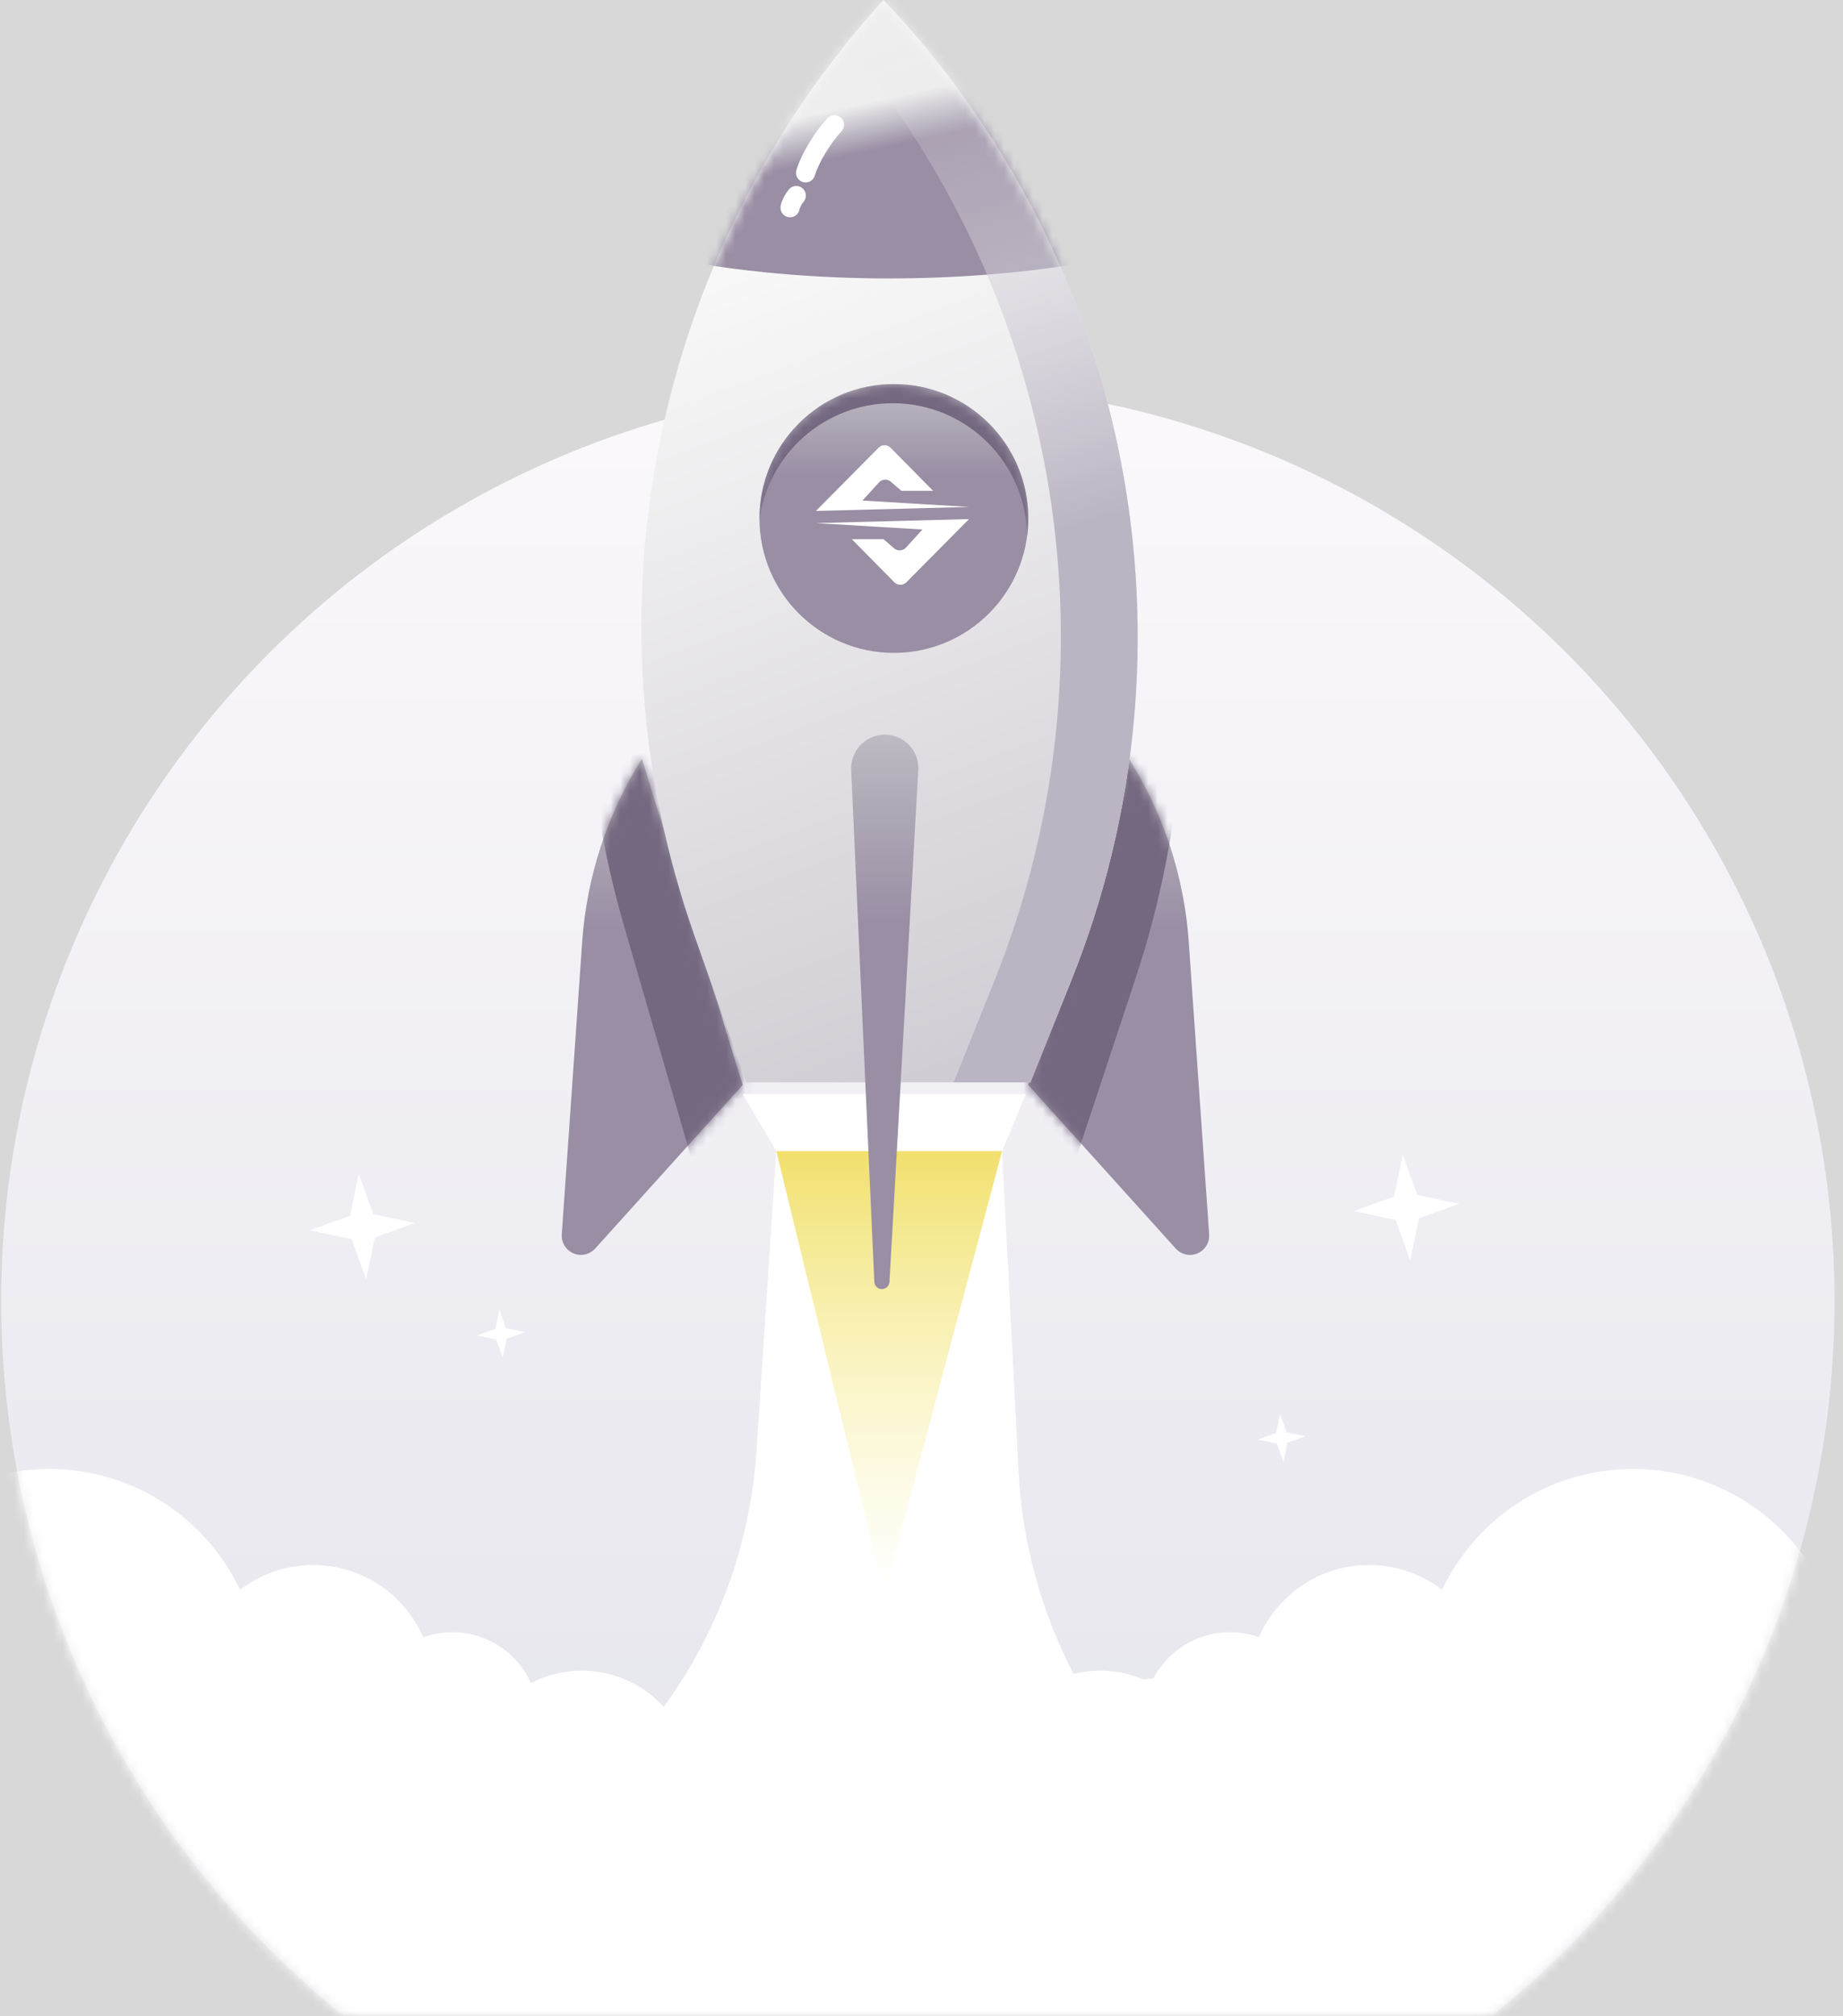 <?xml version="1.0" encoding="UTF-8"?>
<svg width="192px" height="210px" viewBox="0 0 192 210" version="1.1" xmlns="http://www.w3.org/2000/svg" xmlns:xlink="http://www.w3.org/1999/xlink">
    <defs>
        <rect id="path-1" x="0" y="0" width="340" height="240"></rect>
        <linearGradient x1="50%" y1="78.276%" x2="50%" y2="-5.418%" id="linearGradient-3">
            <stop stop-color="#E6E6ED" offset="0%"></stop>
            <stop stop-color="#FDFAFD" offset="100%"></stop>
        </linearGradient>
        <circle id="path-4" cx="95.621" cy="95.5" r="95.5"></circle>
        <linearGradient x1="50%" y1="100%" x2="50%" y2="0%" id="linearGradient-6">
            <stop stop-color="#F9F2A6" stop-opacity="0" offset="0%"></stop>
            <stop stop-color="#F1E06D" offset="100%"></stop>
        </linearGradient>
        <linearGradient x1="50%" y1="-8.909%" x2="50%" y2="34.429%" id="linearGradient-7">
            <stop stop-color="#C7C6CA" offset="0%"></stop>
            <stop stop-color="#998EA4" offset="100%"></stop>
        </linearGradient>
        <path d="M59.5,0.04 C63.111,5.78 65.247,12.323 65.719,19.087 L67.846,49.561 C67.923,50.663 67.092,51.619 65.99,51.696 C65.377,51.738 64.778,51.497 64.366,51.04 L49,34 L59.5,0.04 Z M8.75,0.04 L19.25,34 L3.884,51.04 C3.472,51.497 2.873,51.738 2.26,51.696 C1.158,51.619 0.327,50.663 0.404,49.561 L0.404,49.561 L2.531,19.087 C3.003,12.323 5.139,5.78 8.75,0.04 L8.75,0.04 Z" id="path-8"></path>
        <filter x="8.3%" y="-2.1%" width="81.3%" height="104.3%" filterUnits="objectBoundingBox" id="filter-10">
            <feGaussianBlur stdDeviation="1" in="SourceGraphic"></feGaussianBlur>
        </filter>
        <linearGradient x1="30.834%" y1="-2.445%" x2="60.732%" y2="132.787%" id="linearGradient-11">
            <stop stop-color="#F8F8F8" offset="0%"></stop>
            <stop stop-color="#F8F8F8" offset="18.489%"></stop>
            <stop stop-color="#C0BBC5" offset="100%"></stop>
        </linearGradient>
        <path d="M24.598,112.725 L19.182,97.324 C7.367,63.722 14.946,26.346 38.917,0 L38.917,0 L38.917,0 C64.858,27.299 72.498,67.219 58.468,102.168 L54.229,112.725 L54.229,112.725 L24.598,112.725 Z" id="path-12"></path>
        <linearGradient x1="42.494%" y1="44.198%" x2="50%" y2="55.802%" id="linearGradient-14">
            <stop stop-color="#EEEEEE" offset="0%"></stop>
            <stop stop-color="#998EA4" offset="100%"></stop>
        </linearGradient>
        <linearGradient x1="46.364%" y1="0%" x2="51.417%" y2="50%" id="linearGradient-15">
            <stop stop-color="#EDEDED" stop-opacity="0.046" offset="0%"></stop>
            <stop stop-color="#BBB4C3" offset="100%"></stop>
        </linearGradient>
        <path d="M38.917,0 C64.858,27.299 72.498,67.219 58.468,102.168 L54.229,112.725 L46.229,112.725 L50.468,102.168 C63.731,69.128 57.628,31.644 35.003,4.582 C36.032,3.297 37.099,2.033 38.203,0.794 L38.917,0 Z" id="path-16"></path>
        <linearGradient x1="50%" y1="-8.909%" x2="50%" y2="34.429%" id="linearGradient-18">
            <stop stop-color="#C7C6CA" offset="0%"></stop>
            <stop stop-color="#998EA4" offset="100%"></stop>
        </linearGradient>
        <circle id="path-19" cx="14" cy="14" r="14"></circle>
        <filter x="-10.7%" y="-18.8%" width="121.4%" height="137.5%" filterUnits="objectBoundingBox" id="filter-21">
            <feGaussianBlur stdDeviation="1" in="SourceGraphic"></feGaussianBlur>
        </filter>
        <linearGradient x1="50%" y1="-8.909%" x2="50%" y2="34.429%" id="linearGradient-22">
            <stop stop-color="#C7C6CA" offset="0%"></stop>
            <stop stop-color="#998EA4" offset="100%"></stop>
        </linearGradient>
    </defs>
    <g id="Pc暗黑" stroke="none" stroke-width="1" fill="none" fill-rule="evenodd">
        <g id="1-1-1-6-Shuttle-in-成为Token-交易已发出" transform="translate(-864, -365)">
            <g id="编组-4" transform="translate(790, 335)">
                <mask id="mask-2" fill="white">
                    <use xlink:href="#path-1"></use>
                </mask>
                <use id="蒙版" fill="#D8D8D8" opacity="0" xlink:href="#path-1"></use>
                <g mask="url(#mask-2)">
                    <g transform="translate(74, 30)">
                        <g id="路径-16" stroke="none" stroke-width="1" fill="none" fill-rule="evenodd" transform="translate(0, 40)">
                            <mask id="mask-5" fill="white">
                                <use xlink:href="#path-4"></use>
                            </mask>
                            <use id="蒙版" fill="url(#linearGradient-3)" xlink:href="#path-4"></use>
                            <polygon id="星形" fill="#FFFFFF" mask="url(#mask-5)" transform="translate(37.759, 87.759) rotate(41) translate(-37.759, -87.759) " points="37.759 89.475 33.87 91.648 36.043 87.759 33.87 83.87 37.759 86.043 41.648 83.87 39.475 87.759 41.648 91.648"></polygon>
                            <polygon id="星形备份-2" fill="#FFFFFF" mask="url(#mask-5)" transform="translate(146.527, 85.759) rotate(41) translate(-146.527, -85.759) " points="146.527 87.475 142.638 89.648 144.811 85.759 142.638 81.87 146.527 84.043 150.416 81.87 148.243 85.759 150.416 89.648"></polygon>
                            <polygon id="星形备份" fill="#FFFFFF" mask="url(#mask-5)" transform="translate(52.197, 98.914) rotate(41) translate(-52.197, -98.914) " points="52.197 99.694 50.429 100.682 51.417 98.914 50.429 97.146 52.197 98.134 53.965 97.146 52.977 98.914 53.965 100.682"></polygon>
                            <polygon id="星形备份-3" fill="#FFFFFF" mask="url(#mask-5)" transform="translate(133.527, 109.759) rotate(41) translate(-133.527, -109.759) " points="133.527 110.539 131.759 111.527 132.747 109.759 131.759 107.991 133.527 108.979 135.295 107.991 134.307 109.759 135.295 111.527"></polygon>
                            <path d="M104.394,79.888 L106.106,113.227 C106.487,120.655 108.468,127.846 111.843,134.339 C112.733,134.117 113.663,134 114.621,134 C116.223,134 117.748,134.327 119.133,134.919 L120.168,134.783 C121.68,131.937 124.674,130 128.121,130 C129.184,130 130.205,130.184 131.151,130.523 C133.075,126.096 137.487,123 142.621,123 C145.485,123 148.125,123.963 150.233,125.584 C153.76,118.145 161.34,113 170.121,113 C180.869,113 189.817,120.708 191.739,130.897 L207.732,147 L181.121,208.75 L58.121,209.671 L-19,164 L-11.601,149.296 C-14.892,145.451 -16.879,140.458 -16.879,135 C-16.879,122.85 -7.029,113 5.121,113 C13.902,113 21.482,118.145 25.009,125.584 C27.117,123.963 29.757,123 32.621,123 C37.756,123 42.167,126.096 44.091,130.523 C45.038,130.184 46.058,130 47.121,130 C50.77,130 53.911,132.171 55.323,135.29 C56.909,134.466 58.711,134 60.621,134 C64.001,134 67.04,135.458 69.144,137.779 C74.776,130.05 78.174,120.818 78.814,111.105 L78.814,111.105 L80.871,79.888 L104.394,79.888 Z" id="形状结合" fill="#FFFFFF" mask="url(#mask-5)"></path>
                            <polygon id="路径-3" fill="url(#linearGradient-6)" mask="url(#mask-5)" points="80.871 79.888 104.394 79.888 92.123 126"></polygon>
                        </g>
                        <g id="蒙版" stroke="none" stroke-width="1" fill="none" fill-rule="evenodd" transform="translate(58.121, 79)">
                            <mask id="mask-9" fill="white">
                                <use xlink:href="#path-8"></use>
                            </mask>
                            <use fill="url(#linearGradient-7)" xlink:href="#path-8"></use>
                            <path d="M18.354,57 L6.882,17.41 C-1.859,-12.757 4.081,-45.279 22.923,-70.409 L33.113,-84 L33.113,-84 L43.965,-70.142 C64.6,-43.789 70.683,-8.86 60.171,22.917 L48.896,57 L48.896,57 L18.354,57 Z" fill="#73687F" filter="url(#filter-10)" mask="url(#mask-9)"></path>
                        </g>
                        <g id="椭圆形" stroke="none" stroke-width="1" fill="none" fill-rule="evenodd" transform="translate(53.121, 0)">
                            <mask id="mask-13" fill="white">
                                <use xlink:href="#path-12"></use>
                            </mask>
                            <use id="蒙版" fill="url(#linearGradient-11)" xlink:href="#path-12"></use>
                            <ellipse fill="url(#linearGradient-14)" mask="url(#mask-13)" cx="39.5" cy="13.5" rx="45.5" ry="15.5"></ellipse>
                            <mask id="mask-17" fill="white">
                                <use xlink:href="#path-16"></use>
                            </mask>
                            <use id="形状结合" fill="url(#linearGradient-15)" opacity="0.416" xlink:href="#path-16"></use>
                        </g>
                        <g id="形状结合" stroke="none" stroke-width="1" fill="none" fill-rule="evenodd" transform="translate(79.121, 40)">
                            <mask id="mask-20" fill="white">
                                <use xlink:href="#path-19"></use>
                            </mask>
                            <use id="蒙版" fill="url(#linearGradient-18)" xlink:href="#path-19"></use>
                            <path d="M14,0 C21.732,0 28,6.268 28,14 C28,14.63 27.958,15.25 27.878,15.858 L27.879,16 C27.879,8.268 21.611,2 13.879,2 C6.777,2 0.91,7.288 0.001,14.142 L0,14 C0,6.268 6.268,0 14,0 Z" fill="#73687F" filter="url(#filter-21)" mask="url(#mask-20)"></path>
                        </g>
                        <g id="编组-3" stroke="none" stroke-width="1" fill="none" fill-rule="evenodd" transform="translate(85, 46)">
                            <path d="M12.21,5.123 L7.781,0.636 C7.438,0.289 6.878,0.285 6.53,0.628 C6.528,0.63 6.526,0.633 6.523,0.635 L-2.11510396e-14,7.218 L-2.11510396e-14,7.218 L15.951,6.799 L4.849,6.133 L6.573,4.244 C6.895,3.891 7.441,3.858 7.804,4.171 L8.906,5.123 L8.906,5.123 L12.21,5.123 Z" id="路径-5" fill="#FFFFFF"></path>
                            <path d="M12.21,13.187 L7.781,8.7 C7.438,8.353 6.878,8.349 6.53,8.692 C6.528,8.695 6.526,8.697 6.523,8.699 L-3.54279913e-13,15.282 L-3.54279913e-13,15.282 L15.951,14.863 L4.849,14.197 L6.573,12.308 C6.895,11.955 7.441,11.922 7.804,12.235 L8.906,13.187 L8.906,13.187 L12.21,13.187 Z" id="路径-5备份" fill="#FFFFFF" transform="translate(7.975, 11.673) rotate(-180) translate(-7.975, -11.673) "></path>
                        </g>
                        <polygon id="路径-13" stroke="none" fill="#FFFFFF" fill-rule="evenodd" points="77.371 113.94 80.871 119.888 104.394 119.888 106.874 113.94"></polygon>
                        <path d="M91.087,133.514 L88.674,80.194 C88.586,78.253 90.089,76.608 92.03,76.52 C92.083,76.518 92.136,76.517 92.189,76.517 C94.112,76.517 95.67,78.075 95.67,79.997 C95.67,80.062 95.668,80.127 95.664,80.192 L92.663,133.515 C92.64,133.935 92.292,134.264 91.871,134.264 C91.452,134.264 91.106,133.934 91.087,133.514 Z" id="路径-12" stroke="none" fill="url(#linearGradient-22)" fill-rule="evenodd"></path>
                        <path d="M86.925,13 C86.279,13.71 85.68,14.522 85.128,15.436 C84.576,16.351 84.175,17.205 83.925,18" id="路径-17" stroke="#FFFFFF" stroke-width="2" fill="none" stroke-linecap="round"></path>
                        <path d="M83.13,20.5 C82.915,20.642 82.715,20.804 82.531,20.987 C82.347,21.17 82.213,21.341 82.13,21.5" id="路径-17备份" stroke="#FFFFFF" stroke-width="2" fill="none" stroke-linecap="round" transform="translate(82.63, 21) rotate(-18) translate(-82.63, -21) "></path>
                    </g>
                </g>
            </g>
        </g>
    </g>
</svg>